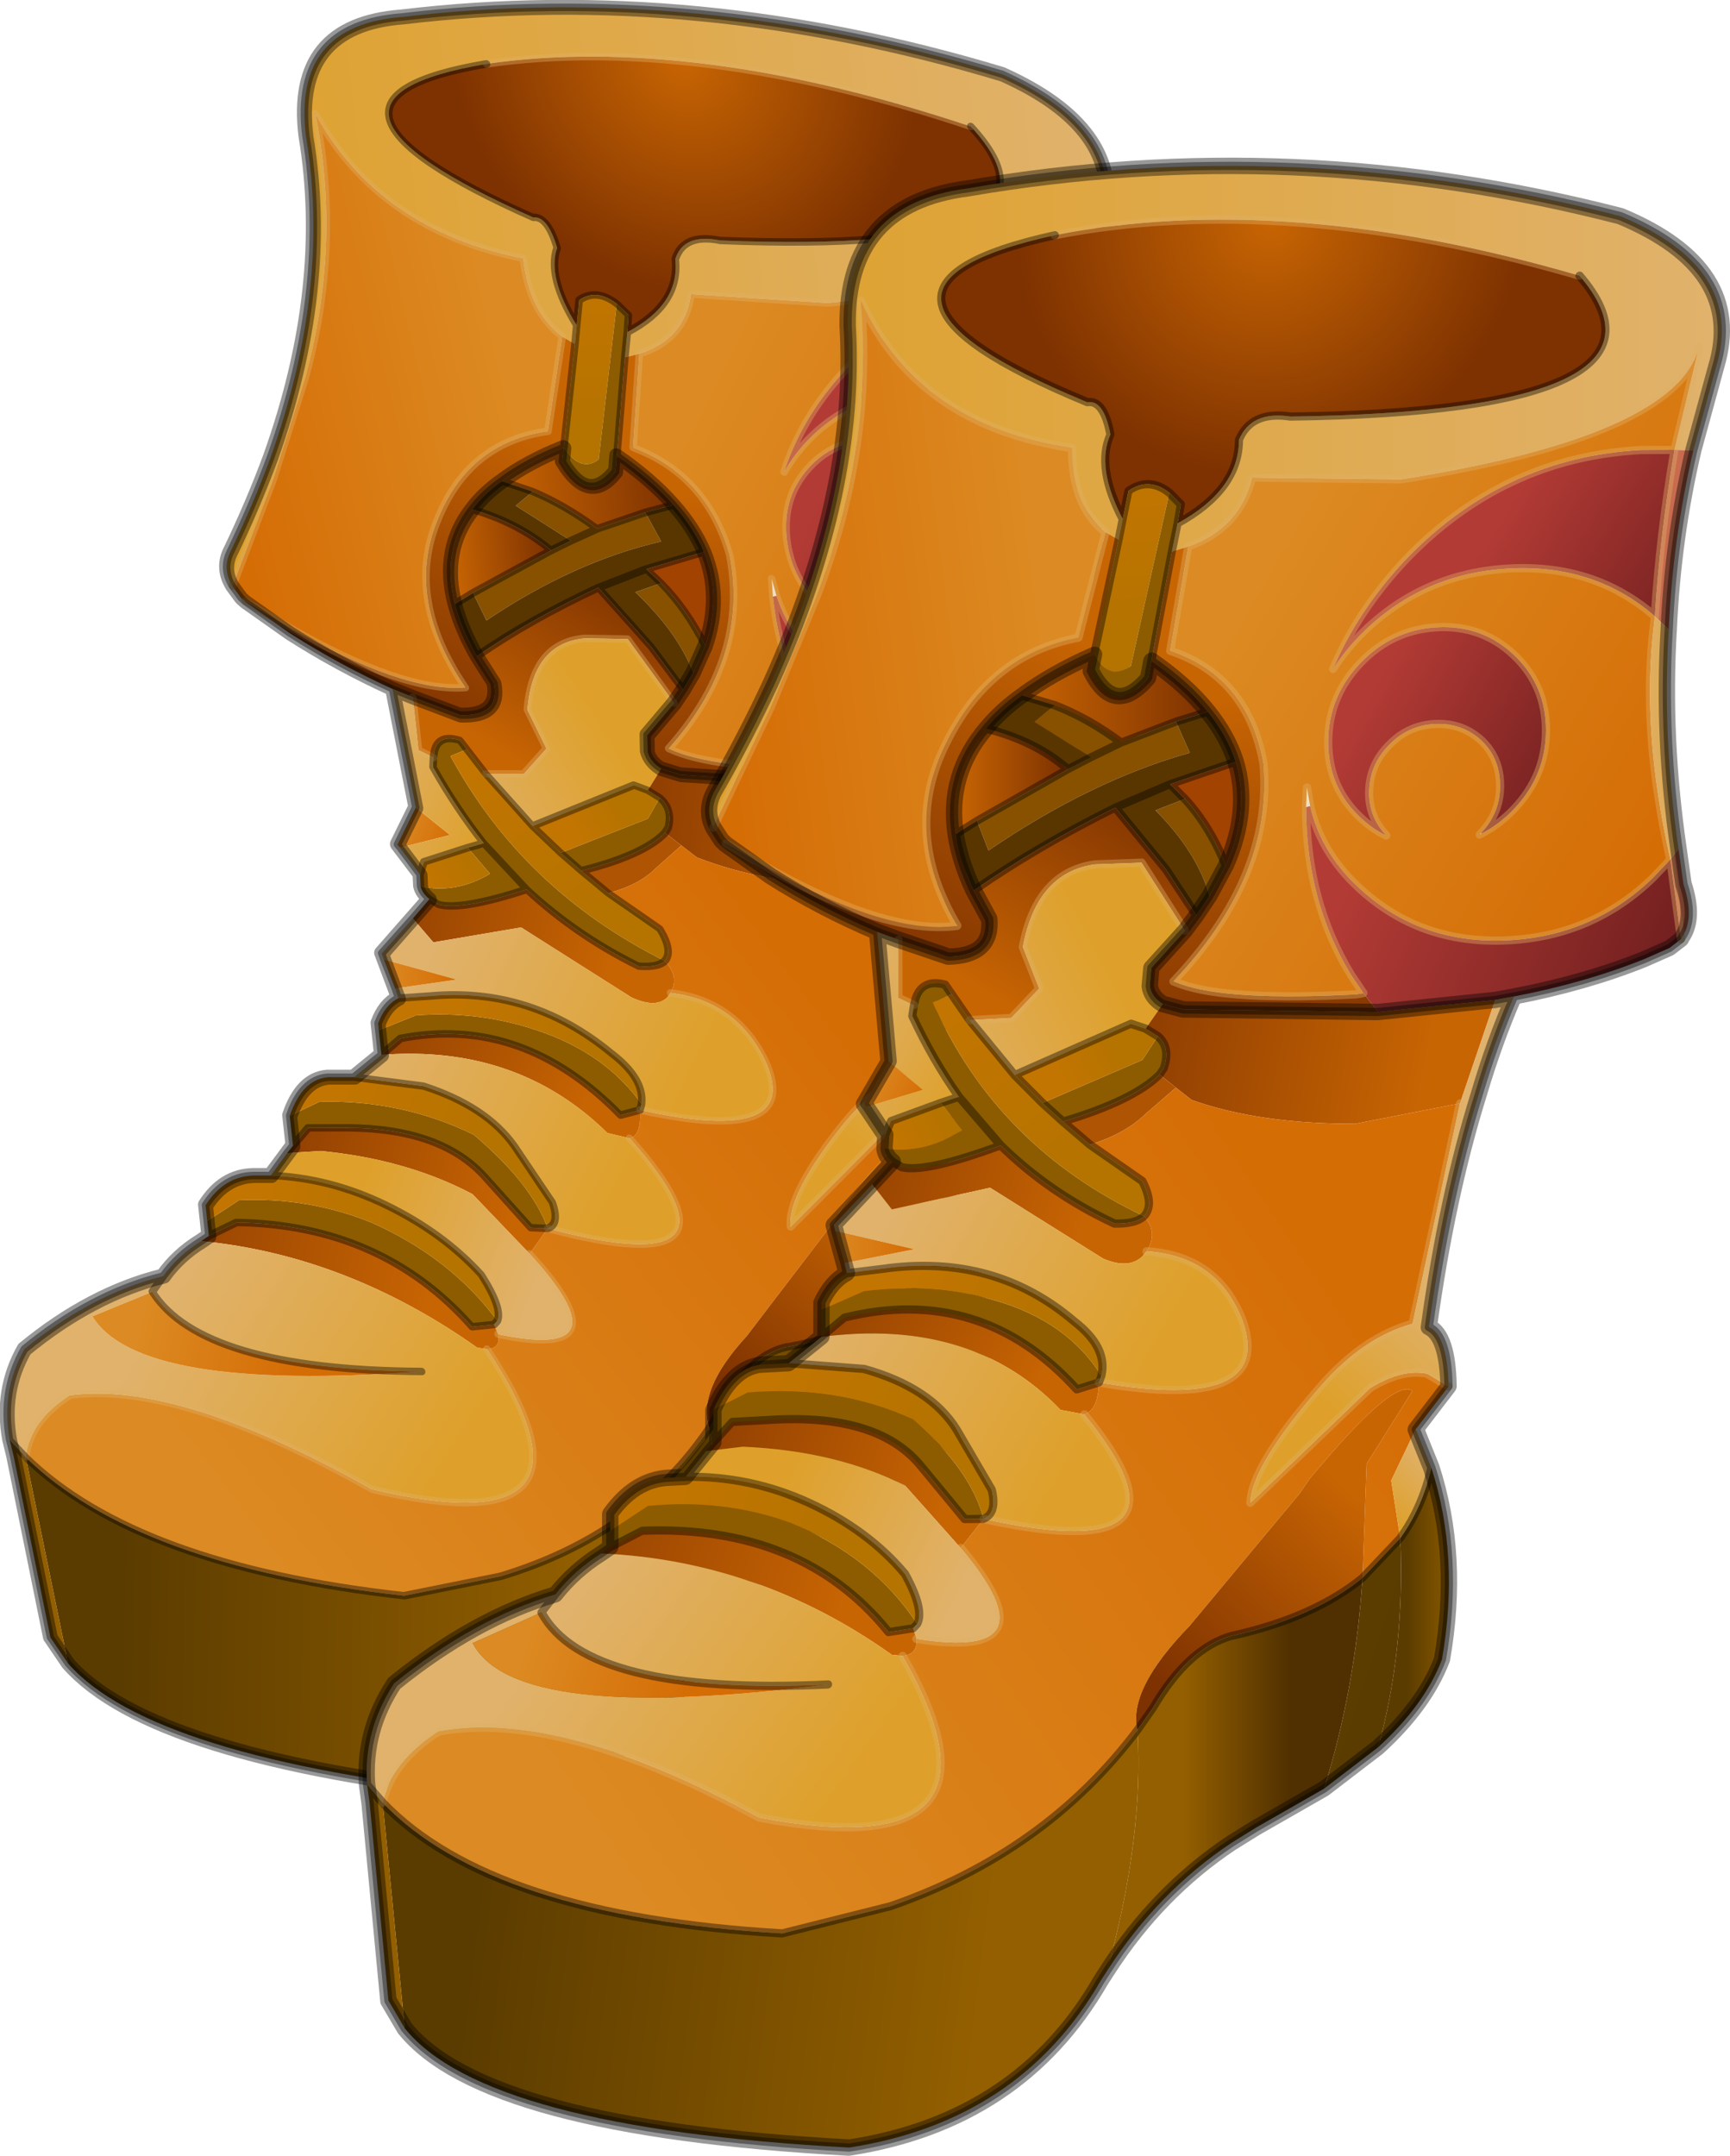 <svg viewBox="0 0 88.019 109.66" xmlns="http://www.w3.org/2000/svg" xmlns:xlink="http://www.w3.org/1999/xlink"><g transform="translate(-234.88 -144.49)"><use transform="matrix(.758 0 .082 .758 227.03 144.48)" width="83.8" height="120.9" xlink:href="#a"/><use transform="matrix(.833 -.045 0 .833 253.1 154.79)" width="83.8" height="120.9" xlink:href="#a"/></g><defs><linearGradient id="b" x1="-819.2" x2="819.2" gradientTransform="matrix(.038 0 0 .024 10.45 -40.55)" gradientUnits="userSpaceOnUse"><stop stop-color="#dea02a" offset="0"/><stop stop-color="#e0b26c" offset="1"/></linearGradient><linearGradient id="d" x1="-819.2" x2="819.2" gradientTransform="matrix(.016 .009 -.015 .025 26.3 -27.35)" gradientUnits="userSpaceOnUse"><stop stop-color="#dc8a23" offset="0"/><stop stop-color="#d56d05" offset="1"/></linearGradient><linearGradient id="e" x1="-819.2" x2="819.2" gradientTransform="matrix(.008 .004 -.007 .011 33.15 -32.2)" gradientUnits="userSpaceOnUse"><stop stop-color="#b33b35" offset="0"/><stop stop-color="#701f1f" offset="1"/></linearGradient><linearGradient id="f" x1="-819.2" x2="819.2" gradientTransform="matrix(.008 .004 -.004 .007 26 -23.2)" gradientUnits="userSpaceOnUse"><stop stop-color="#b33b35" offset="0"/><stop stop-color="#701f1f" offset="1"/></linearGradient><linearGradient id="g" x1="-819.2" x2="819.2" gradientTransform="matrix(-.012 .002 -.003 -.024 -10.2 -33.3)" gradientUnits="userSpaceOnUse"><stop stop-color="#dc8a23" offset="0"/><stop stop-color="#d56d05" offset="1"/></linearGradient><linearGradient id="h" x1="-819.2" x2="819.2" gradientTransform="matrix(.002 -.006 .002 0 5.7 -36.85)" gradientUnits="userSpaceOnUse"><stop stop-color="#b57300" offset="0"/><stop stop-color="#c37501" offset="1"/></linearGradient><linearGradient id="i" x1="-819.2" x2="819.2" gradientTransform="matrix(-.009 .011 -.008 -.006 -6.3 -23.5)" gradientUnits="userSpaceOnUse"><stop stop-color="#c86503" offset="0"/><stop stop-color="#7e3201" offset="1"/></linearGradient><linearGradient id="j" x1="-819.2" x2="819.2" gradientTransform="matrix(0 .014 -.009 0 13.45 -16)" gradientUnits="userSpaceOnUse"><stop stop-color="#c86503" offset="0"/><stop stop-color="#7e3201" offset="1"/></linearGradient><linearGradient id="k" x1="-819.2" x2="819.2" gradientTransform="matrix(.007 0 0 .003 4.3 -27.7)" gradientUnits="userSpaceOnUse"><stop stop-color="#c86503" offset="0"/><stop stop-color="#7e3201" offset="1"/></linearGradient><linearGradient id="l" x1="-819.2" x2="819.2" gradientTransform="matrix(.012 .005 -.004 .009 28.65 -12.5)" gradientUnits="userSpaceOnUse"><stop stop-color="#b33b35" offset="0"/><stop stop-color="#701f1f" offset="1"/></linearGradient><linearGradient id="m" x1="-819.2" x2="819.2" gradientTransform="matrix(.005 -.008 .008 .005 1.35 -16)" gradientUnits="userSpaceOnUse"><stop stop-color="#c86503" offset="0"/><stop stop-color="#7e3201" offset="1"/></linearGradient><linearGradient id="n" x1="-819.2" x2="819.2" gradientTransform="matrix(-.007 .004 -.003 -.006 -2.1 -8.85)" gradientUnits="userSpaceOnUse"><stop stop-color="#dea02a" offset="0"/><stop stop-color="#e0b26c" offset="1"/></linearGradient><linearGradient id="o" x1="-819.2" x2="819.2" gradientTransform="matrix(-.002 .001 -.001 -.002 2.55 -5.5)" gradientUnits="userSpaceOnUse"><stop stop-color="#b57300" offset="0"/><stop stop-color="#c37501" offset="1"/></linearGradient><linearGradient id="p" x1="-819.2" x2="819.2" gradientTransform="matrix(-.014 -.002 .001 -.005 12.15 -5.9)" gradientUnits="userSpaceOnUse"><stop stop-color="#c86503" offset="0"/><stop stop-color="#7e3201" offset="1"/></linearGradient><linearGradient id="q" x1="-819.2" x2="819.2" gradientTransform="matrix(-.004 -.007 .003 -.002 -1.1 -4.85)" gradientUnits="userSpaceOnUse"><stop stop-color="#b57300" offset="0"/><stop stop-color="#c37501" offset="1"/></linearGradient><linearGradient id="r" x1="-819.2" x2="819.2" gradientTransform="matrix(.028 -.019 .011 .017 -4.95 24.4)" gradientUnits="userSpaceOnUse"><stop stop-color="#dc8a23" offset="0"/><stop stop-color="#d56d05" offset="1"/></linearGradient><linearGradient id="s" x1="-819.2" x2="819.2" gradientTransform="matrix(.004 -.004 .006 .006 18.75 11.15)" gradientUnits="userSpaceOnUse"><stop stop-color="#dea02a" offset="0"/><stop stop-color="#e0b26c" offset="1"/></linearGradient><linearGradient id="t" x1="-819.2" x2="819.2" gradientTransform="matrix(.004 0 0 .004 -2.05 -23.1)" gradientUnits="userSpaceOnUse"><stop stop-color="#c86503" offset="0"/><stop stop-color="#7e3201" offset="1"/></linearGradient><linearGradient id="u" x1="-819.2" x2="819.2" gradientTransform="matrix(.002 .001 -.001 .002 -9.1 -4.6)" gradientUnits="userSpaceOnUse"><stop stop-color="#dc8a23" offset="0"/><stop stop-color="#d56d05" offset="1"/></linearGradient><linearGradient id="v" x1="-819.2" x2="819.2" gradientTransform="matrix(-.005 -.003 .003 -.006 -8.65 -7.3)" gradientUnits="userSpaceOnUse"><stop stop-color="#dea02a" offset="0"/><stop stop-color="#e0b26c" offset="1"/></linearGradient><linearGradient id="w" x1="-819.2" x2="819.2" gradientTransform="matrix(-.002 .001 -.001 -.002 -7.65 -1.9)" gradientUnits="userSpaceOnUse"><stop stop-color="#b57300" offset="0"/><stop stop-color="#c37501" offset="1"/></linearGradient><linearGradient id="x" x1="-819.2" x2="819.2" gradientTransform="matrix(-.012 -.005 .001 -.003 -7.3 .45)" gradientUnits="userSpaceOnUse"><stop stop-color="#c86503" offset="0"/><stop stop-color="#7e3201" offset="1"/></linearGradient><linearGradient id="y" x1="-819.2" x2="819.2" gradientTransform="matrix(-.01 -.006 .003 -.005 -1 7.1)" gradientUnits="userSpaceOnUse"><stop stop-color="#dea02a" offset="0"/><stop stop-color="#e0b26c" offset="1"/></linearGradient><linearGradient id="z" x1="-819.2" x2="819.2" gradientTransform="matrix(.003 .001 -0 .001 -10.55 5.35)" gradientUnits="userSpaceOnUse"><stop stop-color="#dc8a23" offset="0"/><stop stop-color="#d56d05" offset="1"/></linearGradient><linearGradient id="A" x1="-819.2" x2="819.2" gradientTransform="matrix(-.006 -.003 .002 -.004 -12.35 15.15)" gradientUnits="userSpaceOnUse"><stop stop-color="#b57300" offset="0"/><stop stop-color="#c37501" offset="1"/></linearGradient><linearGradient id="B" x1="-819.2" x2="819.2" gradientTransform="matrix(-.005 -.003 .002 -.004 -4.8 9.85)" gradientUnits="userSpaceOnUse"><stop stop-color="#b57300" offset="0"/><stop stop-color="#c37501" offset="1"/></linearGradient><linearGradient id="C" x1="-819.2" x2="819.2" gradientTransform="matrix(-.011 -.006 .002 -.003 -9.65 9.65)" gradientUnits="userSpaceOnUse"><stop stop-color="#c86503" offset="0"/><stop stop-color="#7e3201" offset="1"/></linearGradient><linearGradient id="D" x1="-819.2" x2="819.2" gradientTransform="matrix(-.01 -.006 .003 -.005 -7.05 15.1)" gradientUnits="userSpaceOnUse"><stop stop-color="#dea02a" offset="0"/><stop stop-color="#e0b26c" offset="1"/></linearGradient><linearGradient id="E" x1="-819.2" x2="819.2" gradientTransform="matrix(-.012 -.005 .001 -.003 -15.65 16.7)" gradientUnits="userSpaceOnUse"><stop stop-color="#c86503" offset="0"/><stop stop-color="#7e3201" offset="1"/></linearGradient><linearGradient id="F" x1="-819.2" x2="819.2" gradientTransform="matrix(.007 .004 -.002 .004 -10.6 22.95)" gradientUnits="userSpaceOnUse"><stop stop-color="#dea02a" offset="0"/><stop stop-color="#e0b26c" offset="1"/></linearGradient><linearGradient id="G" x1="-819.2" x2="819.2" gradientTransform="matrix(-.015 -.004 .001 -.003 -24.25 23.45)" gradientUnits="userSpaceOnUse"><stop stop-color="#c86503" offset="0"/><stop stop-color="#7e3201" offset="1"/></linearGradient><linearGradient id="H" x1="-819.2" x2="819.2" gradientTransform="matrix(-.006 -.002 .001 -.004 -18.4 22.15)" gradientUnits="userSpaceOnUse"><stop stop-color="#b57300" offset="0"/><stop stop-color="#c37501" offset="1"/></linearGradient><linearGradient id="I" x1="-819.2" x2="819.2" gradientTransform="matrix(-.01 -.008 .009 -.012 -22.9 34.95)" gradientUnits="userSpaceOnUse"><stop stop-color="#dea02a" offset="0"/><stop stop-color="#e0b26c" offset="1"/></linearGradient><linearGradient id="J" x1="-819.2" x2="819.2" gradientTransform="matrix(.006 .002 -.001 .003 -26.7 29.55)" gradientUnits="userSpaceOnUse"><stop stop-color="#dc8a23" offset="0"/><stop stop-color="#d56d05" offset="1"/></linearGradient><linearGradient id="K" x1="-819.2" x2="819.2" gradientTransform="matrix(.019 .003 -.002 .016 -19 45.5)" gradientUnits="userSpaceOnUse"><stop stop-color="#5b3c00" offset="0"/><stop stop-color="#935f00" offset="1"/></linearGradient><linearGradient id="L" x1="-819.2" x2="819.2" gradientTransform="matrix(.002 0 0 .01 23.8 28.8)" gradientUnits="userSpaceOnUse"><stop stop-color="#5b3c00" offset="0"/><stop stop-color="#935f00" offset="1"/></linearGradient><linearGradient id="M" x1="-819.2" x2="819.2" gradientTransform="matrix(.002 -.002 .002 .002 22.15 21.25)" gradientUnits="userSpaceOnUse"><stop stop-color="#dea02a" offset="0"/><stop stop-color="#e0b26c" offset="1"/></linearGradient><linearGradient id="N" x1="-819.2" x2="819.2" gradientTransform="matrix(-.007 .007 -.003 -.003 13.7 27.8)" gradientUnits="userSpaceOnUse"><stop stop-color="#c86503" offset="0"/><stop stop-color="#7e3201" offset="1"/></linearGradient><linearGradient id="O" x1="-819.2" x2="819.2" gradientTransform="matrix(.004 0 0 .014 11.8 38.4)" gradientUnits="userSpaceOnUse"><stop stop-color="#935f00" offset="0"/><stop stop-color="#503000" offset="1"/></linearGradient><linearGradient id="P" x1="-819.2" x2="819.2" gradientTransform="matrix(-.001 -0 .003 -.009 19.9 32.2)" gradientUnits="userSpaceOnUse"><stop stop-color="#5b3c00" offset="0"/><stop stop-color="#5c3d00" offset="1"/></linearGradient><radialGradient id="c" cx="0" cy="0" r="819.2" gradientTransform="translate(13.9 -56.4) scale(.019)" gradientUnits="userSpaceOnUse"><stop stop-color="#c86503" offset="0"/><stop stop-color="#7e3201" offset="1"/></radialGradient><g id="a"><path d="M32.7-51.95q-17.95-6.2-32.05-4.2-14.8 2.45 2 10.3 1-.1 1.4 2.05-.9 1.95.75 5.2l-.25 1.25-.8-.5Q1.7-39.55 1.7-43.1q-9.45-1.9-12.9-9.7.8 8.8-2.6 17.7l-2.9 6.85-3.5 7.15q-.55-1.1.05-2.2 1.95-3.3 3.45-6.45 5.3-11.4 4.7-21.55-.1-7.45 7.35-8 19.95-2.35 39.85 3.85 7.65 3.6 5.85 9.5l-1.4 5.05-1.15-.1 1.5-6.2q-1.4 5.35-18.2 7.1l-9.1-.6q-.75 3.05-3.9 4l-1 .25.35-1.7q3.75-1.85 3.75-4.9.75-1.75 3.15-1.25 24.75 1 17.65-7.65" fill="url(#b)" fill-rule="evenodd" transform="translate(41.9 60.45)"/><path d="M.65-56.15q14.1-2 32.05 4.2 7.1 8.65-17.65 7.65-2.4-.5-3.15 1.25 0 3.05-3.75 4.9l.2-1.15-.7-.75q-1.25-1.05-2.5-.25l-.35 1.7q-1.65-3.25-.75-5.2-.4-2.15-1.4-2.05-16.8-7.85-2-10.3" fill="url(#c)" fill-rule="evenodd" transform="translate(41.9 60.45)"/><path d="m38.5-41 1.15.1q-1.25 5.3-1.5 10.85l-.85-.85q.3-4.85 1.2-10.1m-.25 25 .5-.6.3 2.15q.7 2.15-.1 3.25l-.05.1-.65-4.9" fill="#c86b4f" fill-rule="evenodd" transform="translate(41.9 60.45)"/><path d="M8.8-36.7q3.15-.95 3.9-4l9.1.6q16.8-1.75 18.2-7.1L38.5-41l-2.05-.1q-8.45 0-14.45 6-2.85 2.9-4.35 6.35.8-1.2 1.95-2.25 3.65-3.3 8.8-3.3t8.8 3.3l.1.1-.05.5.05-.5-.05.5q-.8 6.35 1 14.4l-1.05 1.05q-3.65 3.35-8.8 3.35t-8.8-3.35q-2.65-2.4-3.35-5.5l-.2-1.15-.05 1.2q0 5.75 2.75 10.4l.75 1.15-.4.05q-7.8 0-10.75-1.2l-.45-.2q6.1-6.1 5.5-13-.95-5.35-5.7-7.2l1.1-6.3m17.9 18.5q1.1-.5 2-1.4 1.95-1.95 1.95-4.7T28.7-29 24-30.95 19.3-29t-1.95 4.7 1.95 4.7q.75.75 1.6 1.2-1.05-1.15-1.05-2.65 0-1.7 1.2-2.85 1.15-1.15 2.8-1.15t2.85 1.15q1.15 1.15 1.15 2.85 0 1.65-1.15 2.8l-.1.1.1-.05" fill="url(#d)" fill-rule="evenodd" transform="translate(41.9 60.45)"/><path d="m37.3-30.9-.1-.1q-3.65-3.3-8.8-3.3T19.6-31q-1.15 1.05-1.95 2.25 1.5-3.45 4.35-6.35 6-6 14.45-6l2.05.1q-.9 5.25-1.2 10.1" fill="url(#e)" fill-rule="evenodd" transform="translate(41.9 60.45)"/><path d="M26.7-18.25q1.15-1.15 1.15-2.8 0-1.7-1.15-2.85-1.2-1.15-2.85-1.15t-2.8 1.15q-1.2 1.15-1.2 2.85 0 1.5 1.05 2.65-.85-.45-1.6-1.2-1.95-1.95-1.95-4.7T19.3-29t4.7-1.95T28.7-29t1.95 4.7-1.95 4.7q-.9.9-2 1.4v-.05" fill="url(#f)" fill-rule="evenodd" transform="translate(41.9 60.45)"/><path d="m37.3-30.9.85.85q-.4 6.55.6 13.45l-.5.6q-1.8-8.05-1-14.4l.05-.5" fill="#dfac59" fill-rule="evenodd" transform="translate(41.9 60.45)"/><path d="m-20.2-21.1 3.5-7.15 2.9-6.85q3.4-8.9 2.6-17.7 3.45 7.8 12.9 9.7 0 3.55 2.05 5.25L2.1-31.5q-5.45.75-8.1 6.05-2.7 5.25.7 11.15-4.2.35-11.4-4.05l-2.75-1.75-.2-.15-.05-.05-.5-.8" fill="url(#g)" fill-rule="evenodd" transform="translate(41.9 60.45)"/><path d="m4.55-37.35.25-1.25.35-1.7q1.25-.8 2.5.25L5.3-29.6q-1.3.9-2.25-.8l1.5-6.95" fill="url(#h)" fill-rule="evenodd" transform="translate(41.9 60.45)"/><path d="m3.75-37.85.8.5-1.5 6.95q-2.6 1-4.4 2.25-1.3.85-2.2 1.9-2.4 2.7-1.85 6.35.25 1.65 1.1 3.5l.95 1.8q.2 2.25-2.5 2.15l-3.05-1.2-1.3-.55q-3.45-1.65-6.5-3.75l-2.75-2.1v-.05l2.75 1.75q7.2 4.4 11.4 4.05-3.4-5.9-.7-11.15 2.65-5.3 8.1-6.05l1.65-6.35" fill="url(#i)" fill-rule="evenodd" transform="translate(41.9 60.45)"/><path d="m8.15-38.15-.35 1.7-1.25 6.6-.2 1.05q-2.05 2.3-3.5-.65l.2-.95q.95 1.7 2.25.8l2.35-10.45.7.75-.2 1.15M-.1-3.2 6-5.5l.95-1.4q.8.75.35 2l-.25.35Q5.45-3.05 1.15-2L-.1-3.2m6.2 7.25q-.5.45-1.8.35Q.35 2.35-2.65-.75l-2.55-3.1 2.55 3.1Q-7.25.7-8.7.25l-.55-.35q-.45-.4-.5-.85Q-7.4-.45-5-1.8l-1.3-1.75 1.1-.3q-1.6-2.35-2.85-5.1l.1-.65.1-.4q.4-1.2 1.8-.75l.4.6-1.15.45q3.9 9 12.9 13.75m-2.6 9.6-.15.4L2 14.4q-5.85-6.75-14.2-5.15l-1.4 1.1V8.7l2.6-1q4.3-.3 8 1 4.4 1.5 6.5 4.95M-3.7 22l-1.15-.05-2.65-3.35q-2.55-3.3-8.85-3.35h-2.7l-1.15 1.2v-2l2.1-.95q5.5-.15 10.1 2.2Q-4.45 19-3.7 22m-22.8-.5 2.3-1.4q4.65-.2 8.7 1.5 5.05 2.35 7.75 6.6l-.25.25-1.5.15q-5.3-6.85-15.05-7l-1.95.9v-1" fill="#8d5c00" fill-rule="evenodd" transform="translate(41.9 60.45)"/><path d="m7.8-36.45 1-.25-1.1 6.3q4.75 1.85 5.7 7.2.6 6.9-5.5 13l.45.2Q11.3-8.8 19.1-8.8l.4-.05.9 1.2-11.9-.8-1.25-.4q-.7-.45-.8-1.15l.1-1.1 2.05-2.15.7-.9.8-1.15 1-1.8q1.5-3.3.6-6.3-.5-1.6-1.7-3.15-1.3-1.7-3.45-3.3l1.25-6.6" fill="url(#j)" fill-rule="evenodd" transform="translate(41.9 60.45)"/><path d="m3.05-30.4-.2.95q1.45 2.95 3.5.65l.2-1.05q2.15 1.6 3.45 3.3l-1.95.5-3.35 1.1q-2-1.6-4.05-2.5l-2-.7q1.8-1.25 4.4-2.25" fill="url(#k)" fill-rule="evenodd" transform="translate(41.9 60.45)"/><path d="M.65-27.45q2.05.9 4.05 2.5l-1.85.8 1.85-.8 3.35-1.1.85 1.95q-6 1.35-12.3 5.3l-.7-1.85 5.55-2.85 1.4-.65L-.6-26.5l1.25-.95M11.1-17.1l-1 1.8q-.75-2.7-3.3-5.4l1.8-.6q1.5 1.7 2.5 4.2" fill="#875100" fill-rule="evenodd" transform="translate(41.9 60.45)"/><path d="m.65-27.45-1.25.95 3.45 2.35-1.4.65q-2-1.85-5-2.75.9-1.05 2.2-1.9l2 .7m7.4 1.4 1.95-.5q1.2 1.55 1.7 3.15l-4 1.15.9.95-1.8.6q2.55 2.7 3.3 5.4l-.8 1.15-1.85-2.9L4.35-21l3.35-1.25L4.35-21Q-.5-18.85-4.3-16.4q-.85-1.85-1.1-3.5l1.3-.75.7 1.85q6.3-3.95 12.3-5.3l-.85-1.95" fill="#593600" fill-rule="evenodd" transform="translate(41.9 60.45)"/><path d="M19.5-8.85 18.75-10Q16-14.65 16-20.4l.25-.05q.7 3.1 3.35 5.5 3.65 3.35 8.8 3.35t8.8-3.35L38.25-16l.65 4.9-.7.5-1.55.6q-3.6 1.25-7.95 1.85L27.55-8l-7.15.35-.9-1.2" fill="url(#l)" fill-rule="evenodd" transform="translate(41.9 60.45)"/><path d="M-19.45-20.1v.05l-.05-.05h.05m31.15-3.3q.9 3-.6 6.3-1-2.5-2.5-4.2l-.9-.95 4-1.15" fill="#a24302" fill-rule="evenodd" transform="translate(41.9 60.45)"/><path d="m-8.9-13.65 3.05 1.2q2.7.1 2.5-2.15l-.95-1.8q3.8-2.45 8.65-4.6l3.1 3.95 1.85 2.9-.7.9-2.65-4.3-2.85-.05q-3.55.3-4.4 4.8l1 2.6L-2-8.5h-2.55l-1.5-2.25q-1.4-.45-1.8.75l-.1.4-.95-.5v-3.55" fill="url(#m)" fill-rule="evenodd" transform="translate(41.9 60.45)"/><path d="M8.6-13.25 6.55-11.1l-.1 1.1q.1.7.8 1.15L6.2-7.4l-.9-.35L-1.8-5l-2.75-3.5H-2l1.7-1.7-1-2.6q.85-4.5 4.4-4.8l2.85.05 2.65 4.3" fill="url(#n)" fill-rule="evenodd" transform="translate(41.9 60.45)"/><path d="m6.2-7.4.75.5L6-5.5-.1-3.2-1.8-5l7.1-2.75.9.35" fill="url(#o)" fill-rule="evenodd" transform="translate(41.9 60.45)"/><path d="m7.25-8.85 1.25.4 11.9.8L27.55-8 25.4-1.8 19-.9q-5.85-.3-10-2l-.95-.8-1-.85.25-.35q.45-1.25-.35-2l-.75-.5 1.05-1.45" fill="url(#p)" fill-rule="evenodd" transform="translate(41.9 60.45)"/><path d="m-1.8-5 1.7 1.8L1.15-2 2.8-.5 6 1.9q.75 1.5.1 2.15Q-2.9-.7-6.8-9.7l1.15-.45 1.1 1.65L-1.8-5" fill="url(#q)" fill-rule="evenodd" transform="translate(41.9 60.45)"/><path d="m7.05-4.55 1 .85L6.2-2.2Q4.95-1.05 2.8-.5L1.15-2q4.3-1.05 5.9-2.55" fill="#af5402" fill-rule="evenodd" transform="translate(41.9 60.45)"/><path d="m8.05-3.7.95.8q4.15 1.7 10 2l6.4-.9-2.9 13.3q-2.95.65-5.5 3.4-4.35 4.75-4.4 7l7.3-6.6q1.95-1.1 3.5-.7l1.3.85-2 2.5L21.2 21l.55 3.55-2.3 2.3.25-6.95 2.8-4.3q-1.15-.9-6.3 5.05l-.6.85-6.7 7.7q-3.8 3.7-3.2 6.2-5.65 7.2-15.1 9.95l-6.6 1.3q-17.75-2-24.4-9.3.55-2.45 3.4-4.15 7.4-1 19.6 6.3 16.15 3.95 8.75-9.4.95-.05.85-1 8.55 1.85 2.7-5.4l1.4-1.7q13.85 3.8 6.15-6.05.85-.2.9-1.9 10.8 2.45 8.75-3.35-1.55-4-5.85-4.5Q7 5.1 6.1 4.05 6.75 3.4 6 1.9L2.8-.5q2.15-.55 3.4-1.7l1.85-1.5" fill="url(#r)" fill-rule="evenodd" transform="translate(41.9 60.45)"/><path d="M25.4-1.8 27.55-8l1.15-.15q-1.2 2.7-2.15 5.85-1.95 6.15-3.05 14.05 1.15.6 1.2 3.7l-1.3-.85q-1.55-.4-3.5.7l-7.3 6.6q.05-2.25 4.4-7 2.55-2.75 5.5-3.4l2.9-13.3" fill="url(#s)" fill-rule="evenodd" transform="translate(41.9 60.45)"/><path d="M-5.4-19.9q-.55-3.65 1.85-6.35 3 .9 5 2.75l-5.55 2.85-1.3.75" fill="url(#t)" fill-rule="evenodd" transform="translate(41.9 60.45)"/><path d="m-19.65-20.25.2.15h-.05l-.15-.15" fill="#dd9129" fill-rule="evenodd" transform="translate(41.9 60.45)"/><path d="m-10.85-3.55-.15-.2 1.5-2.5 2.1 1.85-3.45.85" fill="url(#u)" fill-rule="evenodd" transform="translate(41.9 60.45)"/><path d="m-10.2-14.2 1.3.55v3.55l.95.5-.1.65Q-6.8-6.2-5.2-3.85l-1.1.3-3.05.95-.35.85-1.15-1.8 3.45-.85-2.1-1.85-.7-7.95" fill="url(#v)" fill-rule="evenodd" transform="translate(41.9 60.45)"/><path d="m-9.75-.95.05-.8.35-.85 3.05-.95L-5-1.8q-2.4 1.35-4.75.85" fill="url(#w)" fill-rule="evenodd" transform="translate(41.9 60.45)"/><path d="M-2.65-.75q3 3.1 6.95 5.15 1.3.1 1.8-.35.9 1.05.15 2.15L6 6.5q-.85.75-2.4 0l-6.9-4.7-6 1-1.2-1.6 1.25-1.3.55.35q1.45.45 6.05-1" fill="url(#x)" fill-rule="evenodd" transform="translate(41.9 60.45)"/><path d="m-10.5 1.2 1.2 1.6 6-1 6.9 4.7q1.55.75 2.4 0l.25-.3q4.3.5 5.85 4.5 2.05 5.8-8.75 3.35l.15-.4q.4-1.7-1.65-3.4-4.9-4.45-11.7-3.85l-2.2.15-.15-.65 4.2-.6-4.75-1.35-.1-.4 2.35-2.35" fill="url(#y)" fill-rule="evenodd" transform="translate(41.9 60.45)"/><path d="m-12.2 5.9-.55-1.95L-8 5.3l-4.2.6" fill="url(#z)" fill-rule="evenodd" transform="translate(41.9 60.45)"/><path d="m-15.6 11.85 4.6.6q4.05 1.35 5.65 4l2.15 3.8q.35 1.45-.5 1.75-.75-3-4.3-6.3-4.6-2.35-10.1-2.2l-2.1.95q1.1-2.45 2.85-2.6h1.75" fill="url(#A)" fill-rule="evenodd" transform="translate(41.9 60.45)"/><path d="m-12.05 6.55 2.2-.15q6.8-.6 11.7 3.85 2.05 1.7 1.65 3.4Q1.4 10.2-3 8.7q-3.7-1.3-8-1l-2.6 1v-.45q.6-1.25 1.55-1.7" fill="url(#B)" fill-rule="evenodd" transform="translate(41.9 60.45)"/><path d="M3.35 14.05q-.05 1.7-.9 1.9L1 15.6q-5.4-5.95-14.6-5.25l1.4-1.1Q-3.85 7.65 2 14.4l1.35-.35" fill="url(#C)" fill-rule="evenodd" transform="translate(41.9 60.45)"/><path d="M-13.6 10.35q9.2-.7 14.6 5.25l1.45.35Q10.15 25.8-3.7 22q.85-.3.5-1.75l-2.15-3.8q-1.6-2.65-5.65-4l-4.6-.6 2-1.5" fill="url(#D)" fill-rule="evenodd" transform="translate(41.9 60.45)"/><path d="m-3.7 22-1.4 1.7-3.4-4q-4.2-2.35-9.9-2.9l-2.25.15.45-.5 1.15-1.2h2.7q6.3.05 8.85 3.35l2.65 3.35 1.15.05" fill="url(#E)" fill-rule="evenodd" transform="translate(41.9 60.45)"/><path d="M-5.1 23.7q5.85 7.25-2.7 5.4l-.2-.65.25-.25q.45-.85-.75-3.1-2.25-2.8-5.85-4.65t-7.55-2l1.25-1.5 2.25-.15q5.7.55 9.9 2.9l3.4 4" fill="url(#F)" fill-rule="evenodd" transform="translate(41.9 60.45)"/><path d="M-7.8 29.1q.1.95-.85 1l-.65-.1q-8.1-6.2-17.75-7.15l.55-.35 1.95-.9q9.75.15 15.05 7l1.5-.15.2.65" fill="url(#G)" fill-rule="evenodd" transform="translate(41.9 60.45)"/><path d="M-7.75 28.2q-2.7-4.25-7.75-6.6-4.05-1.7-8.7-1.5l-2.3 1.4v-1.05q1.45-1.95 3.45-2h1.15q3.95.15 7.55 2t5.85 4.65q1.2 2.25.75 3.1" fill="url(#H)" fill-rule="evenodd" transform="translate(41.9 60.45)"/><path d="M-8.65 30.1q7.4 13.35-8.75 9.4-12.2-7.3-19.6-6.3-2.85 1.7-3.4 4.15l-.95-1.15q-.25-3.3 1.65-6.1 4.9-3.7 9.85-4.9l-.85 1.05.85-1.05q1.15-1.4 2.8-2.35Q-17.4 23.8-9.3 30l.65.1m-22.05-3.85-4.2 1.65q2.55 5.1 21.7 3.7-14.75-.1-17.5-5.35" fill="url(#I)" fill-rule="evenodd" transform="translate(41.9 60.45)"/><path d="M-13.2 31.6q-19.15 1.4-21.7-3.7l4.2-1.65q2.75 5.25 17.5 5.35" fill="url(#J)" fill-rule="evenodd" transform="translate(41.9 60.45)"/><path d="M-40.4 37.35q6.65 7.3 24.4 9.3l6.6-1.3Q.05 42.6 5.7 35.4q.4 6.55-1.85 14.6l-.4.6q-4.95 8.3-15.35 9.35-22.25-2.4-27.15-8.75l-1.35-13.85" fill="url(#K)" fill-rule="evenodd" transform="translate(41.9 60.45)"/><path d="m-41.35 36.2.95 1.15 1.35 13.85-1-1.75-1.15-12.15-.15-1.1" fill="#935f00" fill-rule="evenodd" transform="translate(41.9 60.45)"/><path d="M21.75 24.55q1.35-1.8 1.9-4.2 1.75 5.5.65 11.75-1.05 2.7-3.9 5.15 1.65-5.85 1.35-12.7" fill="url(#L)" fill-rule="evenodd" transform="translate(41.9 60.45)"/><path d="M23.65 20.35q-.55 2.4-1.9 4.2L21.2 21l1.5-3.05.95 2.4" fill="url(#M)" fill-rule="evenodd" transform="translate(41.9 60.45)"/><path d="M5.7 35.4q-.6-2.5 3.2-6.2l6.7-7.7.6-.85q5.15-5.95 6.3-5.05l-2.8 4.3-.25 6.95q-2.95 2.25-7.9 3.1h-.05q-2.7.6-4.85 4.15l-.95 1.3" fill="url(#N)" fill-rule="evenodd" transform="translate(41.9 60.45)"/><path d="M19.45 26.85Q19 33.6 17.1 39.6l-4.15 2.15-1.5.85q-4.5 2.75-7.6 7.4Q6.1 41.95 5.7 35.4l.95-1.3q2.15-3.55 4.85-4.15h.05q4.95-.85 7.9-3.1" fill="url(#O)" fill-rule="evenodd" transform="translate(41.9 60.45)"/><path d="M21.75 24.55q.3 6.85-1.35 12.7l-3.3 2.35q1.9-6 2.35-12.75l2.3-2.3" fill="url(#P)" fill-rule="evenodd" transform="translate(41.9 60.45)"/><path d="M42.55 4.3q14.1-2 32.05 4.2M50.7 23.75q3.15-.95 3.9-4l9.1.6q16.8-1.75 18.2-7.1l-1.5 6.2q-.9 5.25-1.2 10.1l-.1-.1q-3.65-3.3-8.8-3.3t-8.8 3.3q-1.15 1.05-1.95 2.25 1.5-3.45 4.35-6.35 6-6 14.45-6l2.05.1m-58.7 19.9 3.5-7.15 2.9-6.85q3.4-8.9 2.6-17.7 3.45 7.8 12.9 9.7 0 3.55 2.05 5.25L44 28.95q-5.45.75-8.1 6.05-2.7 5.25.7 11.15-4.2.35-11.4-4.05l-2.75-1.75m46.15 1.9q1.1-.5 2-1.4 1.95-1.95 1.95-4.7t-1.95-4.7-4.7-1.95-4.7 1.95-1.95 4.7 1.95 4.7q.75.75 1.6 1.2-1.05-1.15-1.05-2.65 0-1.7 1.2-2.85 1.15-1.15 2.8-1.15t2.85 1.15q1.15 1.15 1.15 2.85 0 1.65-1.15 2.8m0 .05-.1.05.1-.1m10.55-12.15.05-.5-.05.5q-.8 6.35 1 14.4l.65 4.9m-30.1-25.6-1.1 6.3q4.75 1.85 5.7 7.2.6 6.9-5.5 13l.45.2q2.95 1.2 10.75 1.2l.4-.05-.75-1.15q-2.75-4.65-2.75-10.4l.05-1.2.2 1.15q.7 3.1 3.35 5.5 3.65 3.35 8.8 3.35t8.8-3.35l1.05-1.05m-42.8 7.5h2.55l1.7-1.7-1-2.6q.85-4.5 4.4-4.8l2.85.05 2.65 4.3m16.1 28.7-1.3-.85q-1.55-.4-3.5.7l-7.3 6.6q.05-2.25 4.4-7 2.55-2.75 5.5-3.4l2.9-13.3M45.25 74.5q10.8 2.45 8.75-3.35-1.55-4-5.85-4.5m-3.8 9.75q7.7 9.85-6.15 6.05m-1.4 1.7q5.85 7.25-2.7 5.4m-.85 1q7.4 13.35-8.75 9.4-12.2-7.3-19.6-6.3-2.85 1.7-3.4 4.15m31.5-51v3.55l.95.5" fill="none" stroke="#dfaf65" stroke-linecap="round" stroke-linejoin="round" stroke-opacity=".4" stroke-width=".5"/><path d="M74.6 8.5q7.1 8.65-17.65 7.65-2.4-.5-3.15 1.25 0 3.05-3.75 4.9L49.7 24m31.85-4.45 1.4-5.05q1.8-5.9-5.85-9.5-19.9-6.2-39.85-3.85-7.45.55-7.35 8 .6 10.15-4.7 21.55-1.5 3.15-3.45 6.45-.6 1.1-.05 2.2M46.45 23.1l.25-1.25q-1.65-3.25-.75-5.2-.4-2.15-1.4-2.05-16.8-7.85-2-10.3m37.5 26.1q.25-5.55 1.5-10.85m-.9 24.3q-1-6.9-.6-13.45m-30-8.1.2-1.15-.7-.75q-1.25-1.05-2.5-.25l-.35 1.7m-1.75 8.2-.2.95q1.45 2.95 3.5.65l.2-1.05L49.7 24m-3.1 11.5q-2-1.6-4.05-2.5l-2-.7q1.8-1.25 4.4-2.25l1.5-6.95m-1.7 13.2 1.85-.8 3.35-1.1 1.95-.5q-1.3-1.7-3.45-3.3M80.8 49.35l.05-.1q.8-1.1.1-3.25l-.3-2.15m-58.2-3.45 2.75 2.1q3.05 2.1 6.5 3.75l1.3.55 3.05 1.2q2.7.1 2.5-2.15l-.95-1.8q-.85-1.85-1.1-3.5-.55-3.65 1.85-6.35.9-1.05 2.2-1.9m13.05 4.75q.9 3-.6 6.3l-1 1.8-.8 1.15-.7.9-2.05 2.15-.1 1.1q.1.7.8 1.15l1.25.4 11.9.8M50.5 39.15l-.9-.95-3.35 1.25 3.1 3.95 1.85 2.9m-6.45-10-1.4.65-5.55 2.85m11.05 13.75-.75-.5-.9-.35-7.1 2.75 1.7 1.8m7.05-3.7q.8.75.35 2l-.25.35q-1.6 1.5-5.9 2.55l-1.25-1.2m27.65-4.8-7.15.35m-17.6 7.15-1.65-1.5M49.6 38.2l4-1.15q-.5-1.6-1.7-3.15m1.1 9.45q-1-2.5-2.5-4.2M70.6 52.3l-1.15.15M66.6 75.9q-.05-3.1-1.2-3.7 1.1-7.9 3.05-14.05.95-3.15 2.15-5.85 4.35-.6 7.95-1.85l1.55-.6.7-.5M63.65 85q1.35-1.8 1.9-4.2l-.95-2.4 2-2.5m-4.3 21.8q2.85-2.45 3.9-5.15 1.1-6.25-.65-11.75m-26.3-21.1q3 3.1 6.95 5.15 1.3.1 1.8-.35.65-.65-.1-2.15l-3.2-2.4m-8.45-9.65-.4-.6q-1.4-.45-1.8.75l-.1.4-.1.65q1.25 2.75 2.85 5.1l2.55 3.1q-4.6 1.45-6.05 1l-.55-.35-1.25 1.3m14 12.45-.15.4-1.35.35q-5.85-6.75-14.2-5.15l-1.4 1.1-2 1.5 4.6.6q4.05 1.35 5.65 4l2.15 3.8q.35 1.45-.5 1.75M1.5 97.8q6.65 7.3 24.4 9.3l6.6-1.3q9.45-2.75 15.1-9.95m13.75-8.55 2.3-2.3m-33.8-18 2.2-.15q6.8-.6 11.7 3.85 2.05 1.7 1.65 3.4m-17.1-4.95v1.65m33.05 16.5q-2.95 2.25-7.9 3.1h-.05q-2.7.6-4.85 4.15l-.95 1.3m-1.85 14.6q3.1-4.65 7.6-7.4l1.5-.85 4.15-2.15 3.3-2.35M2.85 111.65Q7.75 118 30 120.4q10.4-1.05 15.35-9.35l.4-.6m-9.25-69.9 1.3-.75m-15.4.55.05.05m-.25-.25-.5-.8m.55.85.15.15m8.65 16.55-.15-.2 1.5-2.5-.7-7.95m4.55 4.05 1.1 1.65 2.75 3.5m-7.9 3.25-.05.8q.05.45.5.85m2.95-3.45-3.05.95-.35.85-1.15-1.8m4.55 0 1.1-.3m-7.55 7.8-.1-.4 2.35-2.35m-1.7 4.7-.55-1.95m.55 1.95.15.65q-.95.45-1.55 1.7v.45m-6.6 5.75q1.1-2.45 2.85-2.6h1.75m-4.6 4.6 1.15-1.2h2.7q6.3.05 8.85 3.35l2.65 3.35 1.15.05M21.7 74.9v2l-.45.5m-5.85 5.55-.55.35m.55-1.35v1l1.95-.9q9.75.15 15.05 7l1.5-.15.25-.25q.45-.85-.75-3.1-2.25-2.8-5.85-4.65t-7.55-2h-1.15q-2 .05-3.45 2v1.05M20 78.9l1.25-1.5m-9.2 8.25q-4.95 1.2-9.85 4.9-1.9 2.8-1.65 6.1l.95 1.15m1.35 13.85-1-1.75L.7 97.75l-.15-1.1M11.2 86.7l.85-1.05q1.15-1.4 2.8-2.35m-3.65 3.4q2.75 5.25 17.5 5.35m9.65-57.85q3 .9 5 2.75m-5.75 7.1q3.8-2.45 8.65-4.6" fill="none" stroke="#000" stroke-linecap="round" stroke-linejoin="round" stroke-opacity=".4" stroke-width=".5"/><path d="m39.65-40.9 1.4-5.05q1.8-5.9-5.85-9.5-19.9-6.2-39.85-3.85-7.45.55-7.35 8 .6 10.15-4.7 21.55-1.5 3.15-3.45 6.45-.6 1.1-.05 2.2l.5.8.25.25 2.75 2.1q3.05 2.1 6.5 3.75l1.3.55 3.05 1.2q2.7.1 2.5-2.15l-.95-1.8q-.85-1.85-1.1-3.5-.55-3.65 1.85-6.35.9-1.05 2.2-1.9 1.8-1.25 4.4-2.25l-.2.95q1.45 2.95 3.5.65l.2-1.05q2.15 1.6 3.45 3.3 1.2 1.55 1.7 3.15.9 3-.6 6.3l-1 1.8-.8 1.15-.7.9-2.05 2.15-.1 1.1q.1.7.8 1.15l1.25.4 11.9.8L27.55-8l1.15-.15q4.35-.6 7.95-1.85l1.55-.6.7-.5.05-.1q.8-1.1.1-3.25l-.3-2.15q-1-6.9-.6-13.45.25-5.55 1.5-10.85M-10.2-14.2l.7 7.95-1.5 2.5 1.3 2-.05.8q.05.45.5.85l-3.6 3.65.8 3Q-13 7-13.6 8.25v2.1l-2 1.5h-1.75q-1.75.15-2.85 2.6v2l-1.7 2h-1.15q-2 .05-3.45 2v2.05l-.55.35q-1.65.95-2.8 2.35-4.95 1.2-9.85 4.9-1.9 2.8-1.65 6.1l.15 1.1 1.15 12.15 1 1.75q4.9 6.35 27.15 8.75Q-1.5 58.9 3.45 50.6l.4-.6q3.1-4.65 7.6-7.4l1.5-.85 4.15-2.15 3.3-2.35q2.85-2.45 3.9-5.15 1.1-6.25-.65-11.75l-.95-2.4 2-2.5q-.05-3.1-1.2-3.7 1.1-7.9 3.05-14.05.95-3.15 2.15-5.85" fill="none" stroke="#000" stroke-linecap="round" stroke-linejoin="round" stroke-opacity=".4" transform="translate(41.9 60.45)"/></g></defs></svg>
